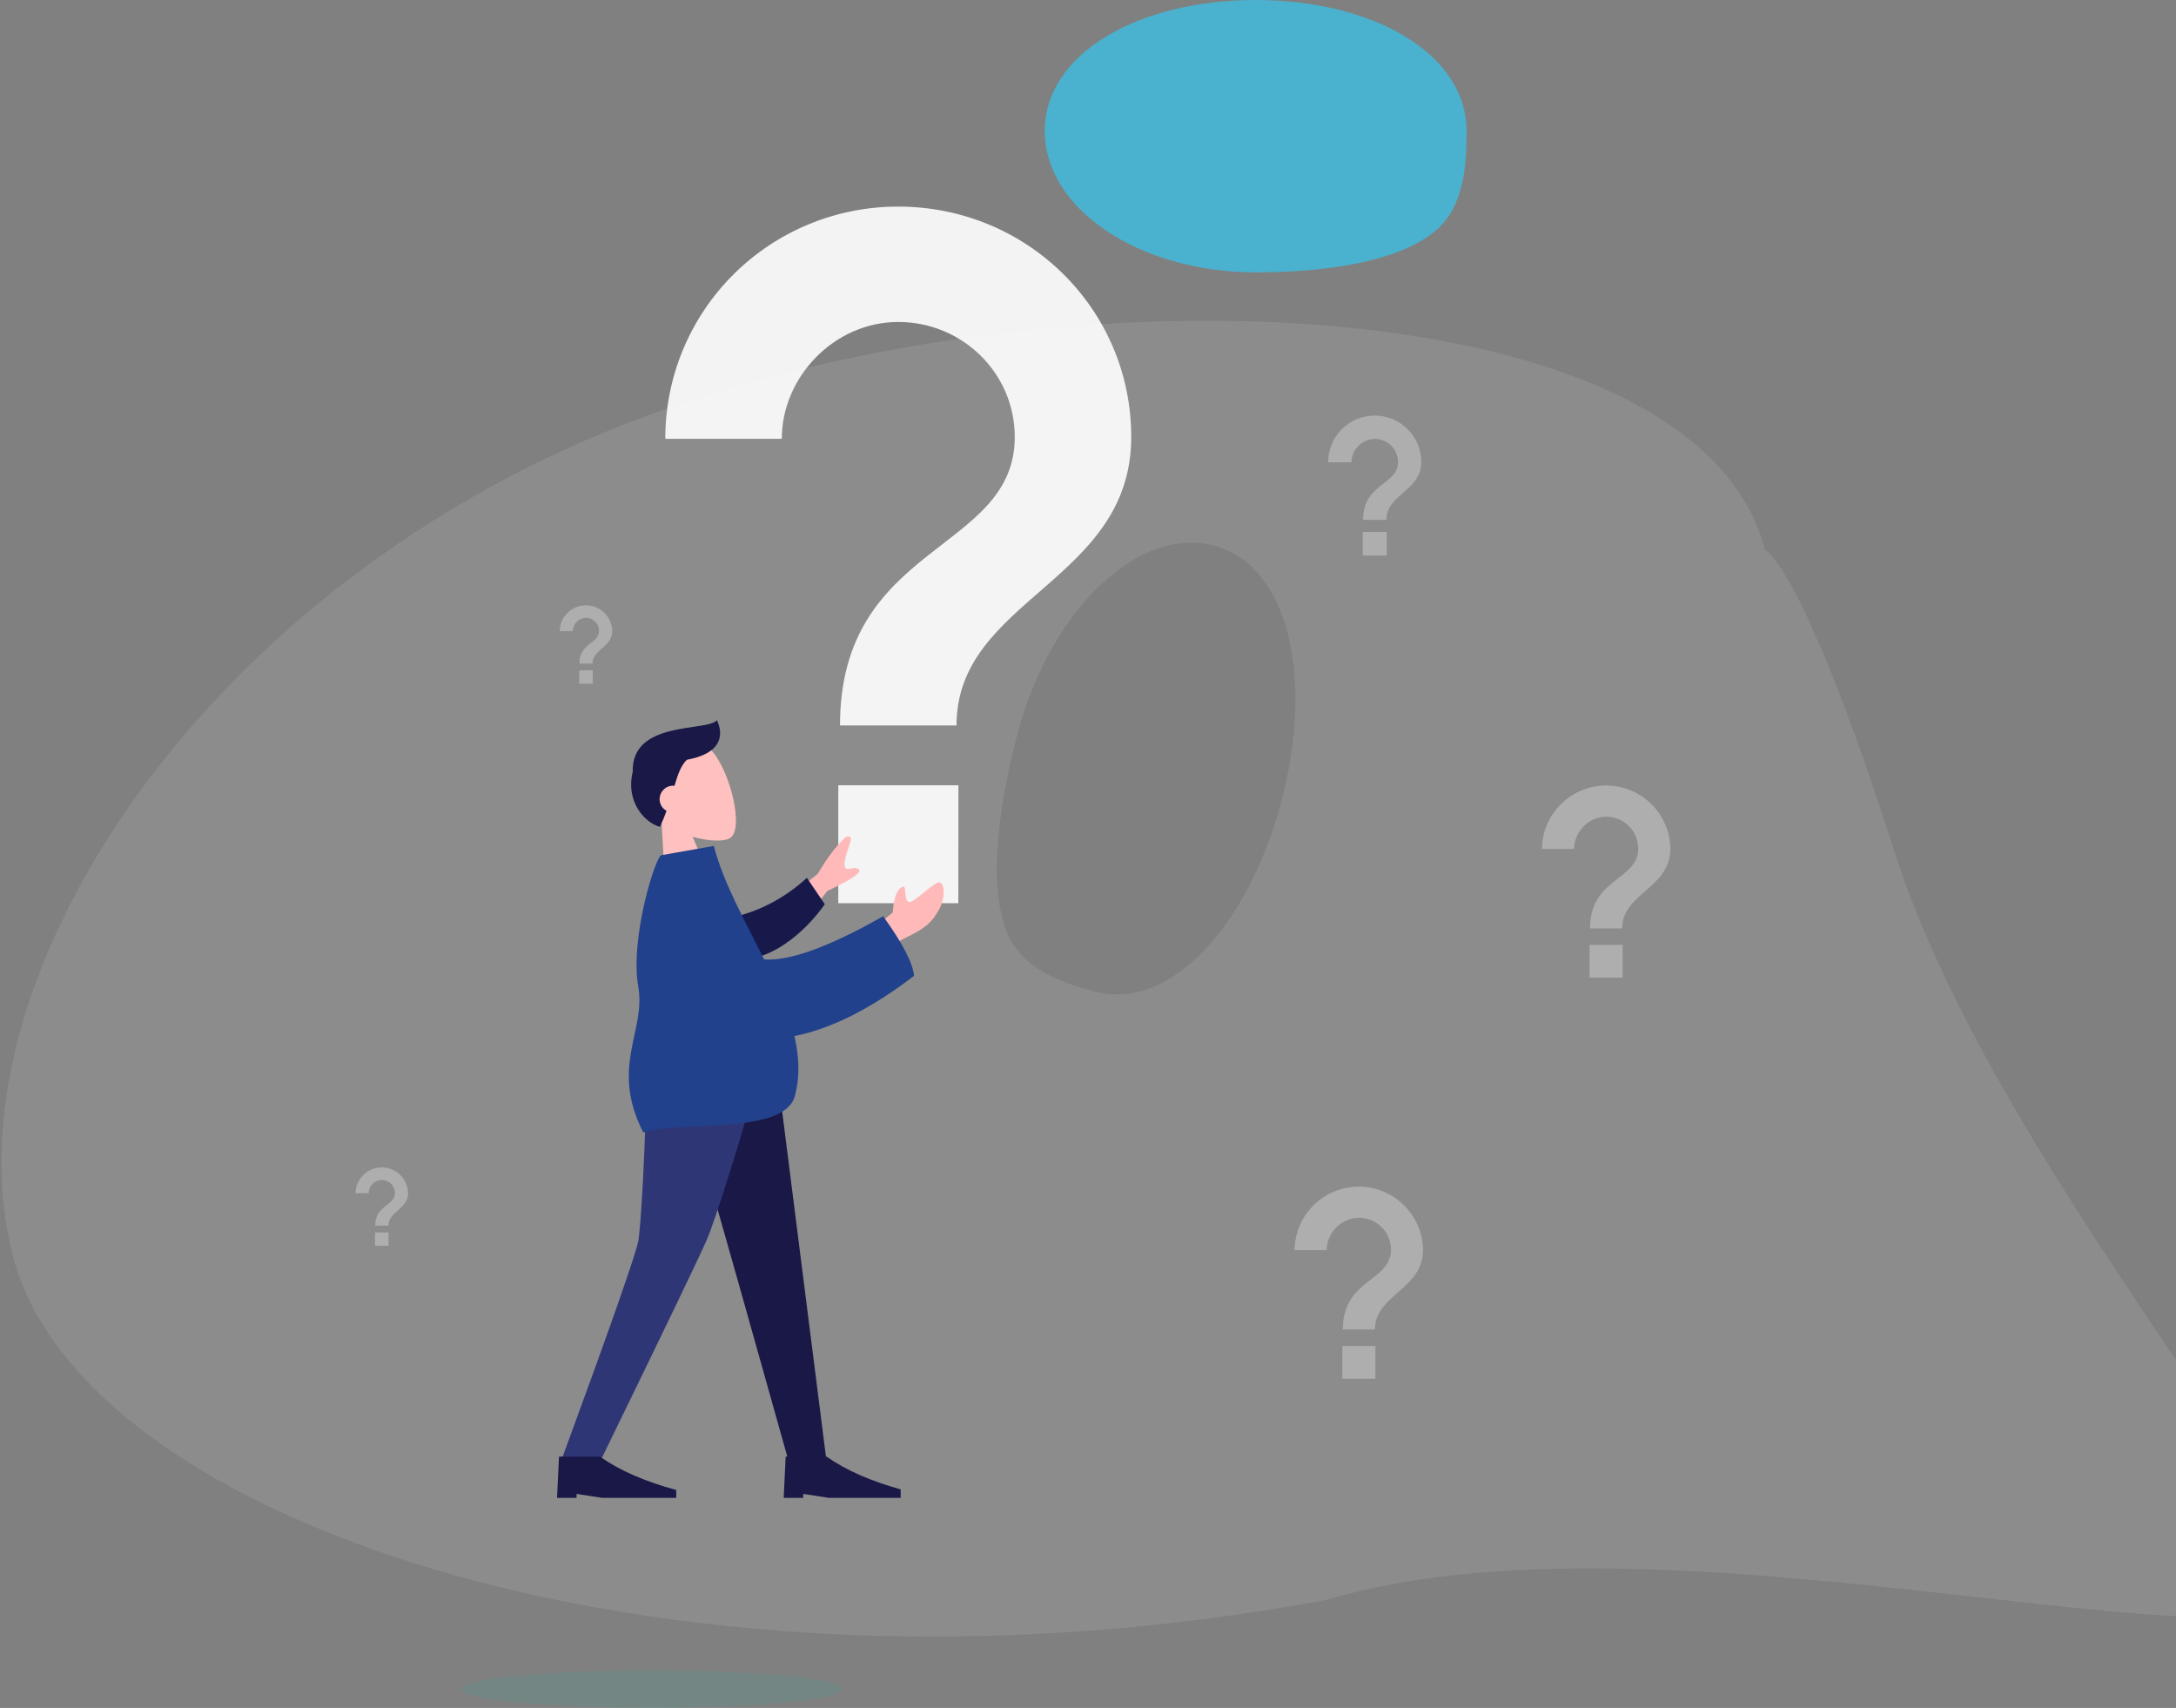 <svg width="906" height="711" viewBox="0 0 906 711" fill="none" xmlns="http://www.w3.org/2000/svg">
<rect x="0" y="0" width="906" height="711" fill="#808080" stroke="none"/>
<path fill-rule="evenodd" clip-rule="evenodd" d="M5.448 523.077C34.7 635.471 282.368 716.396 552.534 665.965C628.817 643.074 737.564 655.279 824.378 665.023C891.295 672.533 945.181 678.581 961.123 665.965C961.123 648.423 935.823 610.73 903.991 563.303C863.203 502.534 811.69 425.786 788.929 354.974C749.988 233.824 734.896 228.897 734.896 228.897C705.645 116.503 428.89 108.521 255.352 178.466C81.813 248.411 -23.803 410.684 5.448 523.077ZM419.063 387.611C425.328 403.622 442.022 409.064 455.831 412.764C487.219 421.174 519.651 385.336 533.383 334.087C547.115 282.838 536.947 235.585 505.56 227.175C474.173 218.765 437.596 253.493 423.864 304.742C416.174 333.443 411.089 367.231 419.063 387.611Z" fill="white" fill-opacity="0.1"/>
<path d="M610.608 54.546C610.608 68.842 609.753 86.377 597.1 96.572C580.994 109.549 549.962 113.382 522.804 113.382C474.311 113.382 435 87.04 435 54.546C435 22.052 474.311 0 522.804 0C571.297 0 610.608 22.052 610.608 54.546Z" fill="#4AB1CE"/>
<path opacity="0.1" d="M271.486 710.992C227.703 710.992 192.21 707.493 192.21 703.175C192.21 698.858 227.703 695.358 271.486 695.358C315.269 695.358 350.762 698.858 350.762 703.175C350.762 707.493 315.269 710.992 271.486 710.992Z" fill="#00BFA6"/>
<path opacity="0.3" d="M675.609 406.966H661.819V393.343H675.609V406.966ZM675.4 386.477H662.028C662.028 365.368 682.086 366.598 682.086 353.229C682.079 351.48 681.728 349.749 681.052 348.136C680.376 346.523 679.389 345.059 678.147 343.827C676.905 342.596 675.433 341.621 673.814 340.959C672.196 340.297 670.462 339.96 668.714 339.968C665.182 340.05 661.82 341.497 659.332 344.006C656.845 346.514 655.425 349.889 655.372 353.422H642C642.089 346.402 644.932 339.698 649.916 334.755C654.901 329.813 661.627 327.028 668.646 327C675.664 326.973 682.413 329.705 687.436 334.609C692.458 339.513 695.354 346.194 695.497 353.213C695.459 369.915 675.4 371.817 675.4 386.446V386.477Z" fill="white"/>
<path opacity="0.3" d="M572.671 573.935H558.881V560.35H572.671V573.935ZM572.47 553.453H559.097C559.097 532.337 579.156 533.574 579.156 520.206C579.149 518.457 578.797 516.727 578.121 515.114C577.445 513.501 576.458 512.038 575.216 510.807C573.974 509.576 572.502 508.602 570.883 507.941C569.265 507.279 567.532 506.944 565.783 506.953C562.237 507.017 558.855 508.458 556.352 510.972C553.849 513.486 552.422 516.875 552.372 520.422H539C539.089 513.402 541.932 506.698 546.916 501.755C551.901 496.813 558.627 494.028 565.646 494C572.664 493.973 579.413 496.705 584.436 501.609C589.458 506.513 592.354 513.194 592.497 520.213C592.52 536.915 572.47 538.824 572.47 553.453Z" fill="white"/>
<path opacity="0.3" d="M577.38 231.253H567.385V221.426H577.38V231.253ZM577.233 216.4H567.54C567.54 201.106 582.079 201.995 582.079 192.315C582.073 191.048 581.818 189.794 581.327 188.626C580.837 187.457 580.121 186.397 579.221 185.505C578.321 184.613 577.254 183.908 576.081 183.428C574.909 182.949 573.653 182.705 572.386 182.712C569.821 182.763 567.376 183.81 565.568 185.631C563.76 187.451 562.729 189.903 562.693 192.469H553C552.98 187.326 555.002 182.386 558.624 178.735C562.245 175.083 567.167 173.021 572.309 173C577.451 172.98 582.39 175.003 586.04 178.625C589.69 182.247 591.752 187.172 591.772 192.315C591.757 204.415 577.233 205.799 577.233 216.4Z" fill="white"/>
<path opacity="0.9" d="M399.011 376H349.026V326.914H399.047L399.011 376ZM398.288 301.99H349.748C349.748 225.711 422.504 230.168 422.504 181.911C422.504 155.33 400.673 134.035 374 134.035C347.327 134.035 325.504 156.993 325.504 182.667H277C276.978 169.966 279.472 157.386 284.339 145.648C289.206 133.91 296.35 123.245 305.362 114.264C314.374 105.284 325.075 98.164 336.854 93.314C348.632 88.464 361.256 85.978 374 86C427.577 86 471 128.597 471 181.911C471 242.253 398.252 249.123 398.252 301.99H398.288Z" fill="white"/>
<path opacity="0.3" d="M246.813 284.623H241.163V279.056H246.813V284.623ZM246.728 276.234H241.217C241.217 267.59 249.433 268.092 249.433 262.618C249.433 261.902 249.291 261.193 249.016 260.532C248.74 259.872 248.336 259.272 247.827 258.769C247.318 258.265 246.714 257.868 246.05 257.6C245.387 257.331 244.676 257.197 243.961 257.206C242.511 257.235 241.13 257.827 240.108 258.855C239.086 259.883 238.502 261.269 238.48 262.719H233C233.064 259.861 234.241 257.142 236.28 255.14C238.319 253.138 241.058 252.011 243.915 252C246.773 251.989 249.521 253.094 251.575 255.081C253.63 257.067 254.828 259.777 254.914 262.633C254.945 269.43 246.728 270.242 246.728 276.234Z" fill="white"/>
<path opacity="0.3" d="M161.782 518.623H156.132V513.056H161.782V518.623ZM161.697 510.234H156.217C156.217 501.582 164.441 502.092 164.441 496.618C164.431 495.174 163.848 493.792 162.82 492.778C161.793 491.763 160.405 491.197 158.961 491.206C157.511 491.234 156.128 491.824 155.106 492.853C154.083 493.882 153.5 495.268 153.48 496.718H148C148.064 493.861 149.241 491.142 151.28 489.14C153.319 487.138 156.058 486.011 158.915 486C161.773 485.989 164.521 487.094 166.575 489.08C168.63 491.067 169.828 493.777 169.914 496.633C169.945 503.461 161.728 504.242 161.728 510.234H161.697Z" fill="white"/>
<path fill-rule="evenodd" clip-rule="evenodd" d="M275.468 342.454C269.991 338.724 265.553 333.53 264.192 326.721C260.271 307.102 288.226 303.998 296.099 312.286C303.972 320.574 310.102 345.387 303.841 348.968C301.344 350.396 295.157 350.267 288.371 348.352L299.111 373.215L277.524 379.127L275.468 342.454Z" fill="#FFC0C0"/>
<path fill-rule="evenodd" clip-rule="evenodd" d="M285.964 316.302C283.484 318.743 282.24 322.385 280.833 327.1C280.156 327.027 279.455 327.077 278.758 327.268C275.778 328.084 274.023 331.162 274.839 334.143C275.254 335.656 276.251 336.853 277.523 337.558C276.757 339.663 275.861 341.887 274.778 344.227C267.81 342.275 260.493 333.03 263.441 321.363C262.815 299.782 294.112 304.712 298.537 299.831C301.72 306.853 299.563 313.809 285.964 316.302Z" fill="#191847"/>
<g clip-path="url(#clip0)">
<path fill-rule="evenodd" clip-rule="evenodd" d="M277.488 428.536L306.984 532.34L328.504 608.85H344.2L321.332 428.536H277.488Z" fill="#191847"/>
<path fill-rule="evenodd" clip-rule="evenodd" d="M269.6 428.536C268.918 482.038 266.592 511.219 265.875 516.08C265.159 520.941 254.328 551.864 233.382 608.85H249.642C276.308 554.182 291.193 523.259 294.299 516.08C297.404 508.902 306.987 479.72 321.421 428.536H269.6Z" fill="#2F3676"/>
<path fill-rule="evenodd" clip-rule="evenodd" d="M231.929 623.536L232.743 606.402H249.827C257.928 612.113 268.505 616.737 281.556 620.272V623.536H250.641L240.065 621.904V623.536H231.929Z" fill="#191847"/>
<path fill-rule="evenodd" clip-rule="evenodd" d="M326.302 623.536L327.115 606.402H344.2C352.301 612.113 362.878 616.737 375.929 620.272V623.536H345.014L334.438 621.904V623.536H326.302Z" fill="#191847"/>
</g>
<path fill-rule="evenodd" clip-rule="evenodd" d="M315.805 383.538L340.493 363.753C344.086 357.556 347.824 352.575 351.708 348.812C352.957 348.011 355.253 347.255 353.739 351.556C352.225 355.856 350.825 360.448 352.161 361.455C353.496 362.463 355.999 360.285 357.692 362.051C358.82 363.229 354.409 366.181 344.457 370.908L327.806 392.59L315.805 383.538ZM360.831 388.62L371.671 379.909C372.226 373.203 373.67 369.624 376.006 369.171C377.657 368.016 375.952 376.667 379.239 375.363C382.526 374.059 389.76 366.399 391.416 367.403C393.867 368.889 392.981 374.934 391.253 378.168C388.022 384.213 384.891 386.637 376.783 390.519C372.543 392.548 368.161 395.89 363.638 400.545L360.831 388.62Z" fill="#FFB9B9"/>
<path fill-rule="evenodd" clip-rule="evenodd" d="M301.909 382.551C311.463 380.762 323.87 376.49 335.965 365.444L343.416 376.428C335.666 387.407 323.808 397.396 312.201 399.108C303.054 400.458 296.461 390.268 301.909 382.551Z" fill="#17194B"/>
<path fill-rule="evenodd" clip-rule="evenodd" d="M318.17 399.406C328.778 400.149 345.291 394.156 367.709 381.427C375.806 392.655 380.092 400.922 380.566 406.227C361.937 420.564 345.193 428.443 330.76 431.313C332.736 439.829 333.132 448.194 330.935 456.289C326.418 472.93 281.592 466.16 267.858 471.47C253.845 444.104 269 429.307 265.749 410.789C262.189 390.51 272.966 356.429 275.362 356.007L297.207 352.155C301.142 367.428 310.218 383.424 318.17 399.406Z" fill="#22418C"/>
<defs>
<clipPath id="clip0">
<rect width="144" height="195" fill="white" transform="translate(231 436)"/>
</clipPath>
</defs>
</svg>
